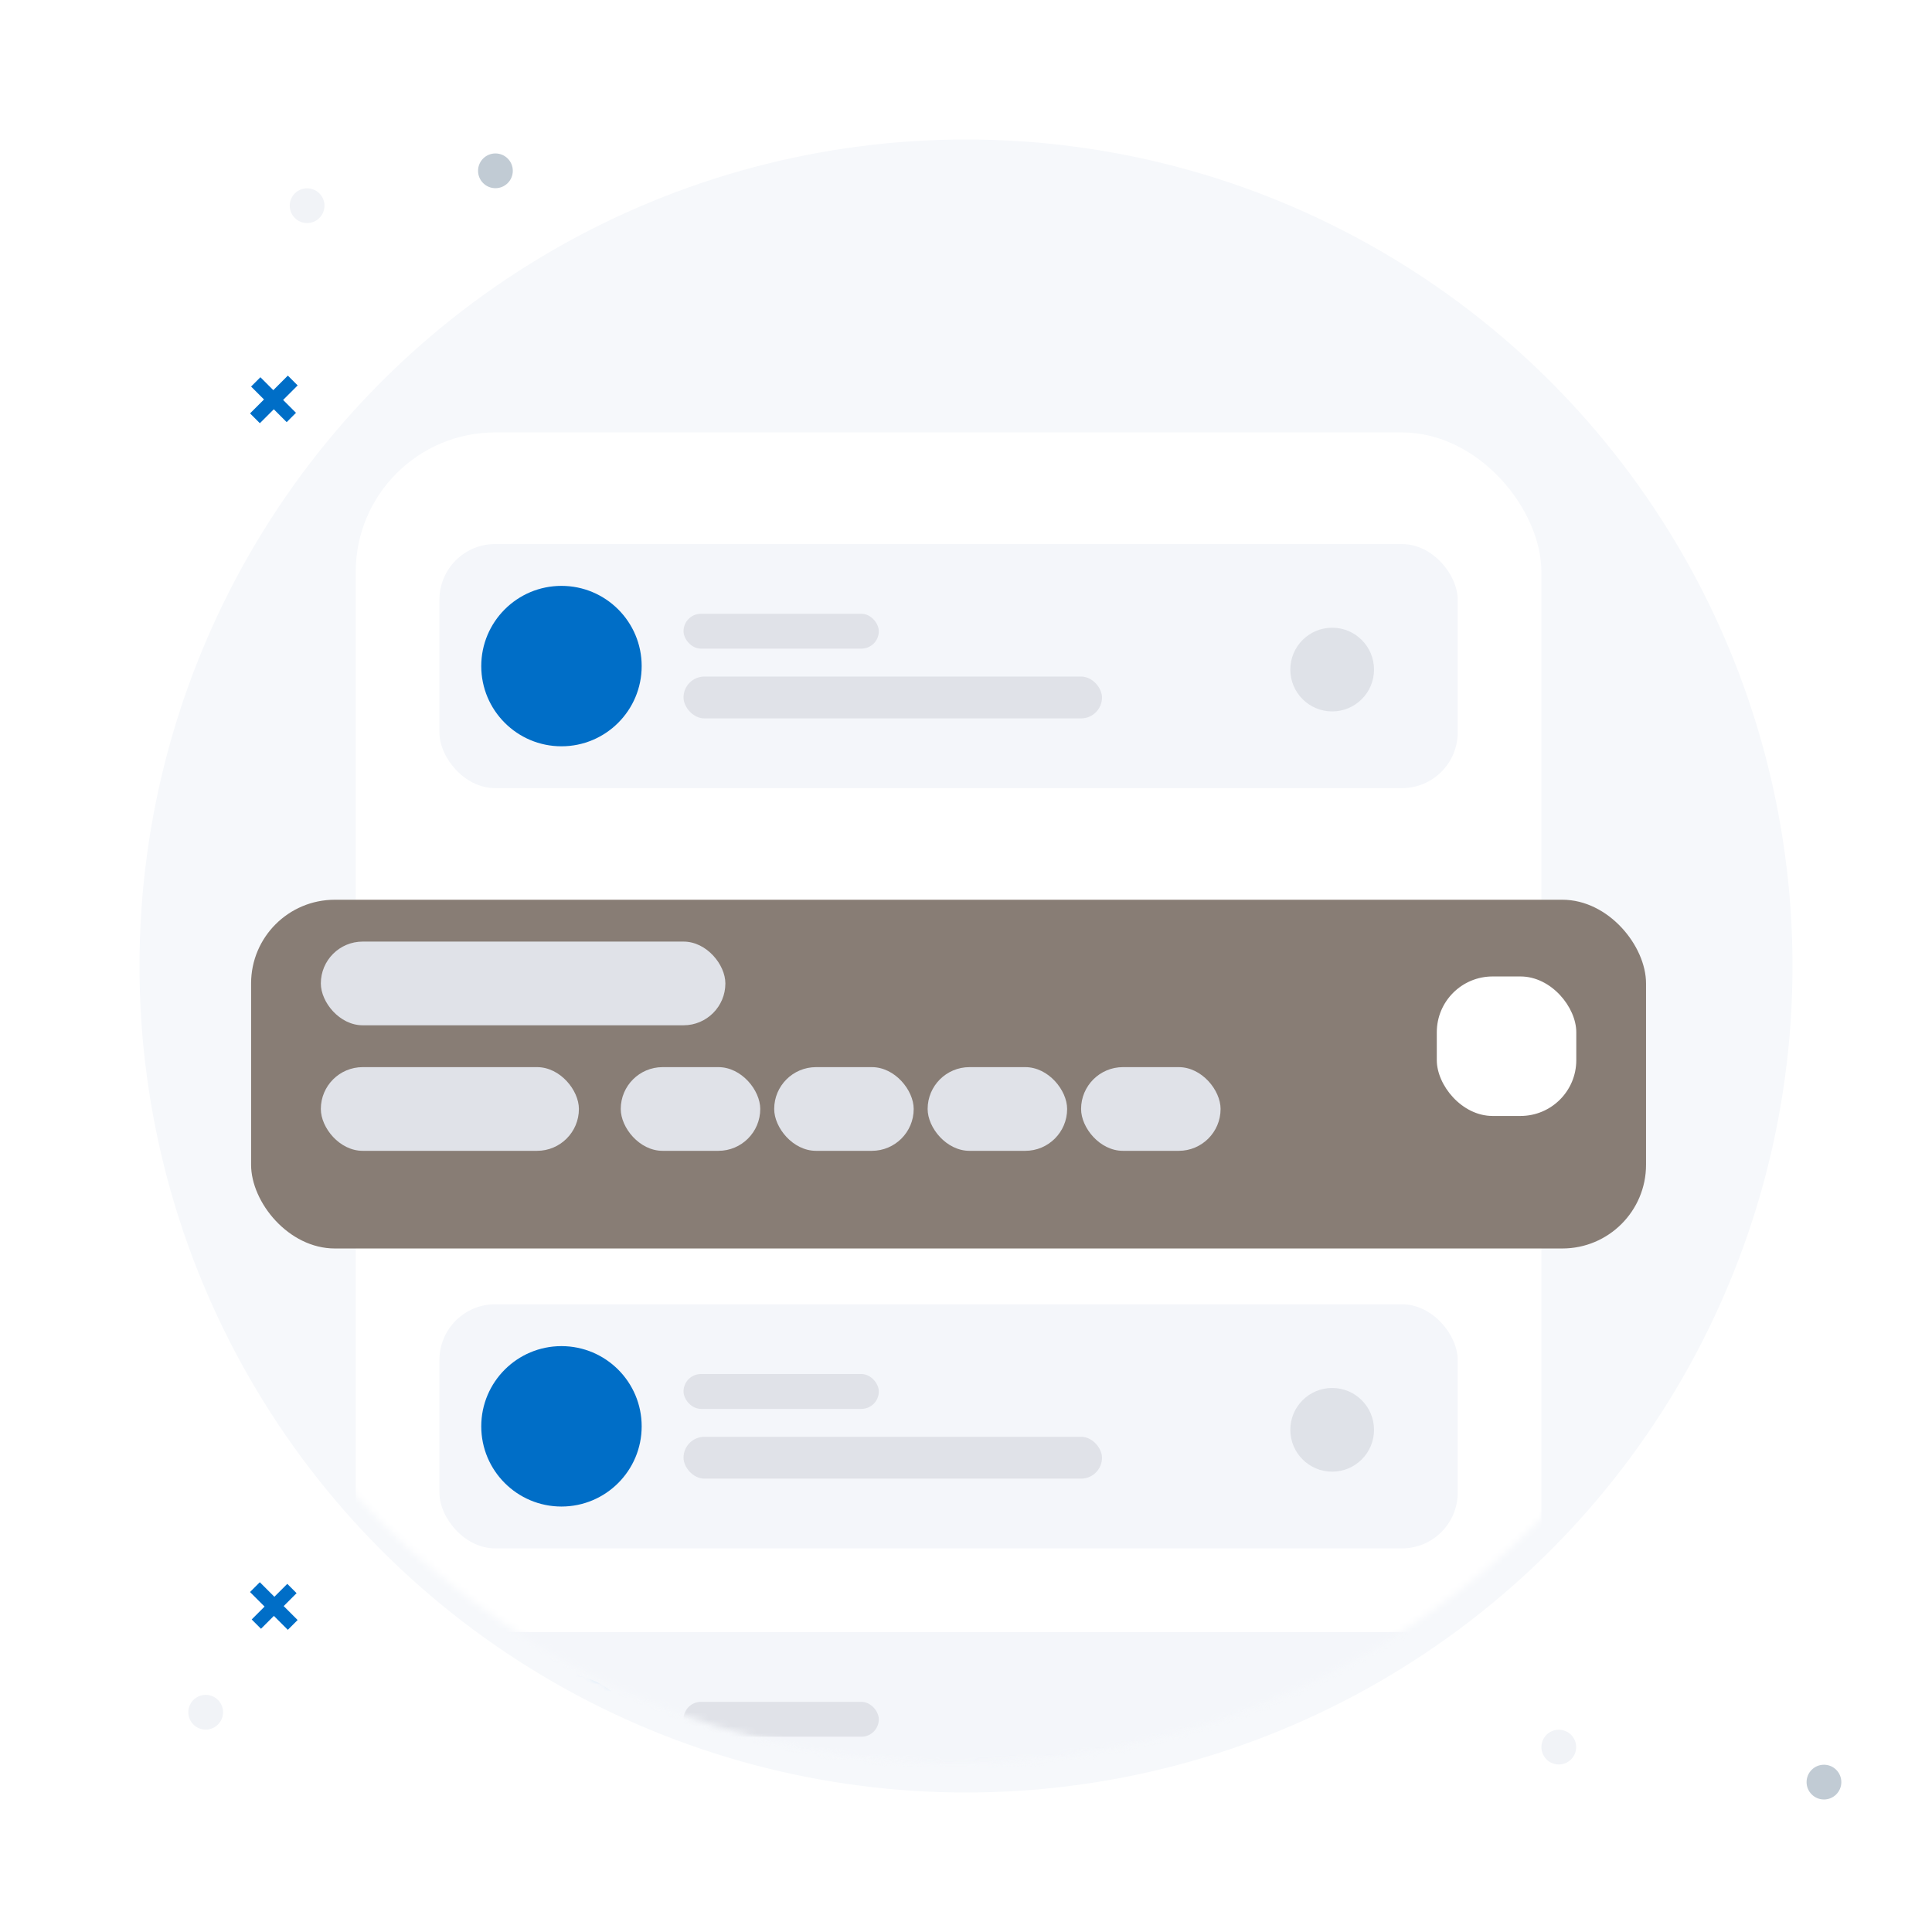 <svg width="277" height="277" viewBox="0 0 277 277" fill="none" xmlns="http://www.w3.org/2000/svg">
<g filter="url(#filter0_d_192_3175)">
<circle cx="138.5" cy="134.5" r="118.5" fill="#F6F8FB"/>
</g>
<mask id="mask0_192_3175" style="mask-type:alpha" maskUnits="userSpaceOnUse" x="16" y="13" width="240" height="240">
<circle cx="136" cy="133" r="120" fill="#F6F8FB"/>
</mask>
<g mask="url(#mask0_192_3175)">
<mask id="mask1_192_3175" style="mask-type:alpha" maskUnits="userSpaceOnUse" x="20" y="16" width="237" height="237">
<circle cx="138.5" cy="134.5" r="118.5" fill="#F6F8FB"/>
</mask>
<g mask="url(#mask1_192_3175)">
<g filter="url(#filter1_d_192_3175)">
<rect x="51" y="58" width="170" height="195" rx="20" fill="white"/>
</g>
<rect x="63" y="78" width="146" height="35" rx="8" fill="#F4F6FA"/>
<circle cx="191" cy="96" r="6" fill="#DFE2E8"/>
<circle cx="80.5" cy="95.5" r="11.5" fill="#006EC7"/>
<rect x="98" y="88" width="28" height="5" rx="2.5" fill="#E0E2E8"/>
<rect x="98" y="97" width="60" height="6" rx="3" fill="#E0E2E8"/>
<rect x="63" y="187" width="146" height="35" rx="8" fill="#F4F6FA"/>
<circle cx="191" cy="205" r="6" fill="#DFE2E8"/>
<circle cx="80.5" cy="204.5" r="11.5" fill="#006EC7"/>
<rect x="98" y="197" width="28" height="5" rx="2.5" fill="#E0E2E8"/>
<rect x="98" y="206" width="60" height="6" rx="3" fill="#E0E2E8"/>
<rect x="63" y="234" width="146" height="35" rx="8" fill="#F4F6FA"/>
<circle cx="191" cy="252" r="6" fill="#DFE2E8"/>
<circle cx="80.5" cy="251.5" r="11.5" fill="#85C0F9"/>
<rect x="98" y="244" width="28" height="5" rx="2.5" fill="#E0E2E8"/>
<g filter="url(#filter2_d_192_3175)">
<rect x="36" y="125" width="200" height="50" rx="12" fill="#887D75"/>
</g>
<rect x="206" y="140" width="20" height="20" rx="8" fill="white"/>
<rect x="89" y="153" width="20" height="12" rx="6" fill="#E0E2E8"/>
<rect x="111" y="153" width="20" height="12" rx="6" fill="#E0E2E8"/>
<rect x="133" y="153" width="20" height="12" rx="6" fill="#E0E2E8"/>
<rect x="155" y="153" width="20" height="12" rx="6" fill="#E0E2E8"/>
<rect x="46" y="153" width="37" height="12" rx="6" fill="#E0E2E8"/>
<rect x="46" y="135" width="58" height="12" rx="6" fill="#E0E2E8"/>
</g>
</g>
<circle cx="29.491" cy="245.491" r="2.491" transform="rotate(180 29.491 245.491)" fill="#F1F3F7"/>
<path d="M39.267 231.678L37.421 233.524L36.087 232.189L37.932 230.343L35.846 228.257L37.252 226.851L39.339 228.937L41.19 227.086L42.524 228.421L40.673 230.272L42.672 232.271L41.266 233.677L39.267 231.678Z" fill="#006EC7"/>
<circle cx="2.491" cy="2.491" r="2.491" transform="matrix(1 0 0 -1 68.541 26.982)" fill="#C1CBD4"/>
<circle cx="2.491" cy="2.491" r="2.491" transform="matrix(1 0 0 -1 41.541 31.982)" fill="#F1F3F7"/>
<path d="M39.256 58.678L41.102 60.524L42.437 59.189L40.591 57.343L42.677 55.257L41.271 53.851L39.185 55.937L37.334 54.086L35.999 55.421L37.85 57.272L35.851 59.271L37.257 60.677L39.256 58.678Z" fill="#006EC7"/>
<circle cx="261.509" cy="255.509" r="2.491" transform="rotate(180 261.509 255.509)" fill="#C1CBD4"/>
<circle cx="223.491" cy="250.491" r="2.491" transform="rotate(180 223.491 250.491)" fill="#F1F3F7"/>
<defs>
<filter id="filter0_d_192_3175" x="0" y="0" width="277" height="277" filterUnits="userSpaceOnUse" color-interpolation-filters="sRGB">
<feFlood flood-opacity="0" result="BackgroundImageFix"/>
<feColorMatrix in="SourceAlpha" type="matrix" values="0 0 0 0 0 0 0 0 0 0 0 0 0 0 0 0 0 0 127 0" result="hardAlpha"/>
<feOffset dy="4"/>
<feGaussianBlur stdDeviation="10"/>
<feComposite in2="hardAlpha" operator="out"/>
<feColorMatrix type="matrix" values="0 0 0 0 0.906 0 0 0 0 0.933 0 0 0 0 0.984 0 0 0 0.15 0"/>
<feBlend mode="normal" in2="BackgroundImageFix" result="effect1_dropShadow_192_3175"/>
<feBlend mode="normal" in="SourceGraphic" in2="effect1_dropShadow_192_3175" result="shape"/>
</filter>
<filter id="filter1_d_192_3175" x="-49" y="-38" width="370" height="395" filterUnits="userSpaceOnUse" color-interpolation-filters="sRGB">
<feFlood flood-opacity="0" result="BackgroundImageFix"/>
<feColorMatrix in="SourceAlpha" type="matrix" values="0 0 0 0 0 0 0 0 0 0 0 0 0 0 0 0 0 0 127 0" result="hardAlpha"/>
<feOffset dy="4"/>
<feGaussianBlur stdDeviation="50"/>
<feComposite in2="hardAlpha" operator="out"/>
<feColorMatrix type="matrix" values="0 0 0 0 0.388 0 0 0 0 0.42 0 0 0 0 0.506 0 0 0 0.15 0"/>
<feBlend mode="normal" in2="BackgroundImageFix" result="effect1_dropShadow_192_3175"/>
<feBlend mode="normal" in="SourceGraphic" in2="effect1_dropShadow_192_3175" result="shape"/>
</filter>
<filter id="filter2_d_192_3175" x="-64" y="29" width="400" height="250" filterUnits="userSpaceOnUse" color-interpolation-filters="sRGB">
<feFlood flood-opacity="0" result="BackgroundImageFix"/>
<feColorMatrix in="SourceAlpha" type="matrix" values="0 0 0 0 0 0 0 0 0 0 0 0 0 0 0 0 0 0 127 0" result="hardAlpha"/>
<feOffset dy="4"/>
<feGaussianBlur stdDeviation="50"/>
<feComposite in2="hardAlpha" operator="out"/>
<feColorMatrix type="matrix" values="0 0 0 0 0.388 0 0 0 0 0.42 0 0 0 0 0.506 0 0 0 0.15 0"/>
<feBlend mode="normal" in2="BackgroundImageFix" result="effect1_dropShadow_192_3175"/>
<feBlend mode="normal" in="SourceGraphic" in2="effect1_dropShadow_192_3175" result="shape"/>
</filter>
</defs>
</svg>
